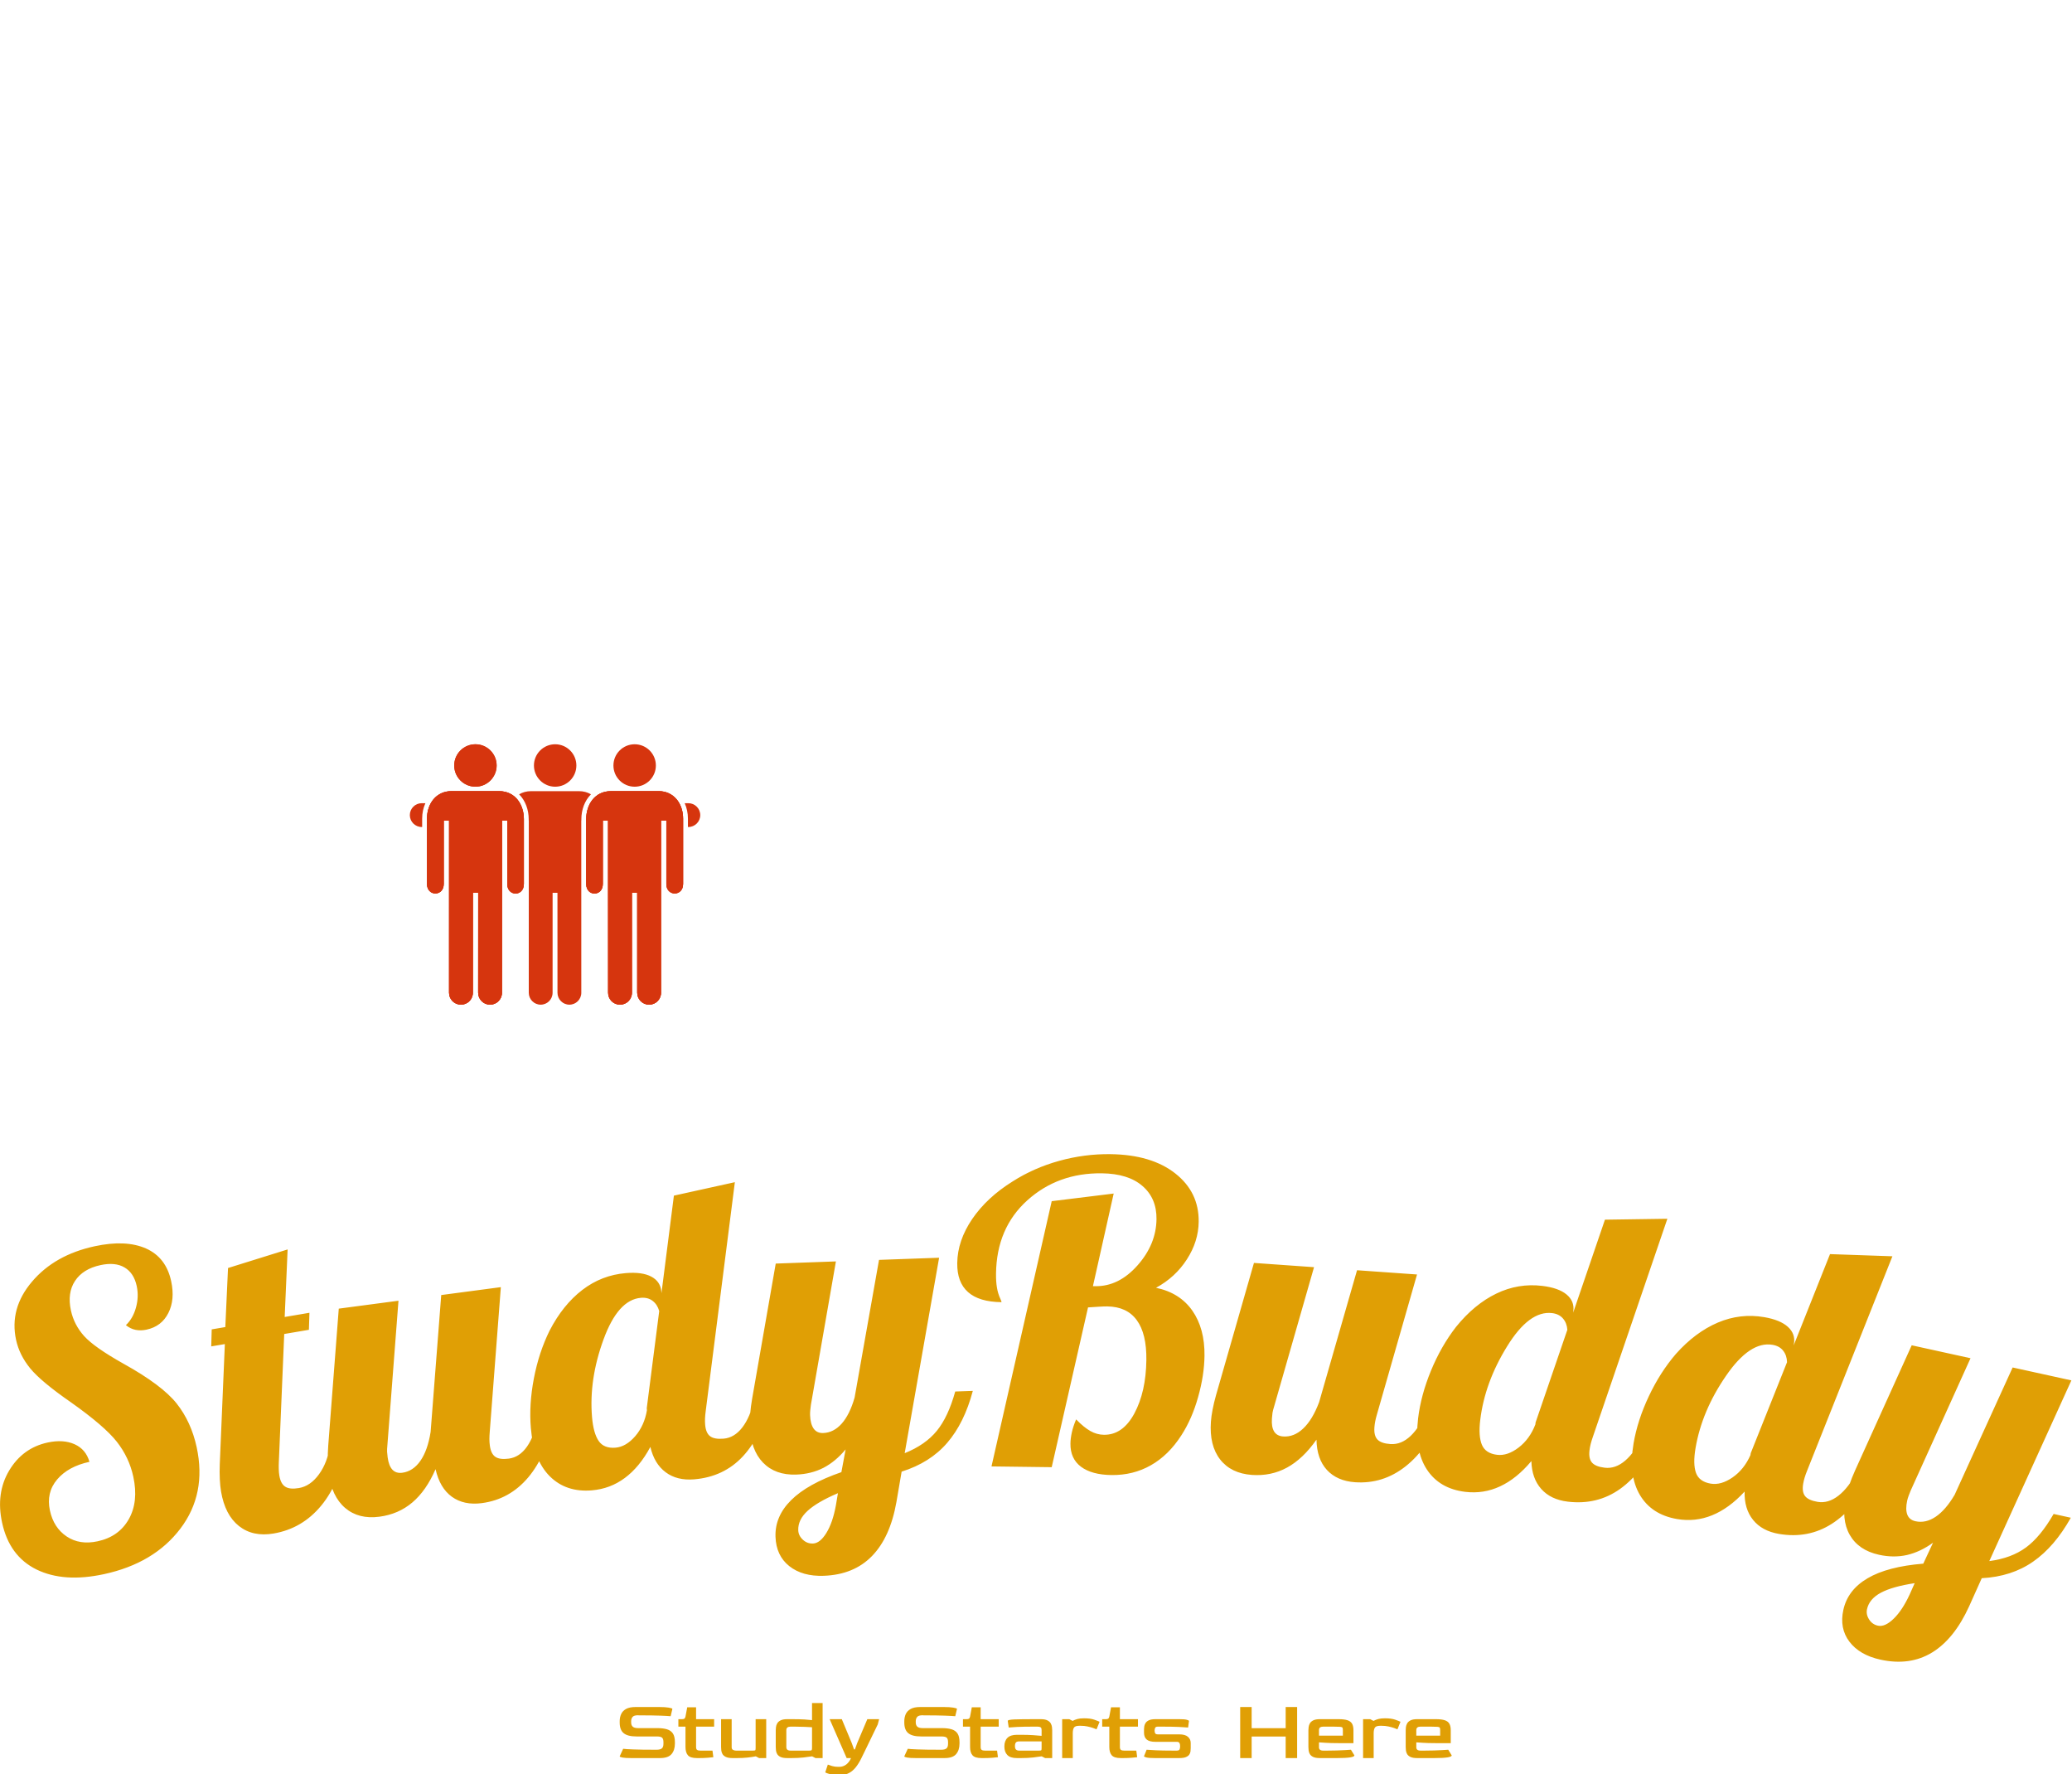 <svg xmlns="http://www.w3.org/2000/svg" version="1.1" xmlns:xlink="http://www.w3.org/1999/xlink" xmlns:svgjs="http://svgjs.dev/svgjs" width="1500" height="1284" viewBox="0 0 1500 1284"><g transform="matrix(1,0,0,1,-0.213,0.393)"><svg viewBox="0 0 382 327" data-background-color="#ffffff" preserveAspectRatio="xMidYMid meet" height="1284" width="1500" xmlns="http://www.w3.org/2000/svg" xmlns:xlink="http://www.w3.org/1999/xlink"><g id="tight-bounds" transform="matrix(1,0,0,1,0.054,-0.1)"><svg viewBox="0 0 381.891 327.2" height="327.2" width="381.891"><g><svg viewBox="0 0 395.52 338.877" height="327.2" width="381.891"><g transform="matrix(1,0,0,1,0,220.336)"><svg viewBox="0 0 395.52 118.541" height="118.541" width="395.52"><g id="textblocktransform"><svg viewBox="0 0 395.52 118.541" height="118.541" width="395.52" id="textblock"><g><svg viewBox="0 0 395.52 96.898" height="96.898" width="395.52"><g transform="matrix(1,0,0,1,0,0)"><svg width="395.52" viewBox="2.486 -38.42 250.737 61.428" height="96.898" data-palette-color="#e09f05"><path d="M4.428-15.942v0c-0.548-2.542 0.094-4.89 1.928-7.045 1.832-2.162 4.364-3.591 7.596-4.288v0c2.502-0.54 4.568-0.45 6.197 0.269 1.622 0.721 2.639 2.039 3.052 3.955v0c0.321 1.486 0.208 2.768-0.336 3.848-0.543 1.086-1.424 1.76-2.643 2.022v0.001c-0.463 0.1-0.901 0.109-1.314 0.027-0.42-0.08-0.815-0.271-1.187-0.572v0c0.572-0.539 0.979-1.248 1.219-2.125 0.246-0.885 0.276-1.754 0.092-2.608v0c-0.228-1.056-0.72-1.805-1.477-2.249-0.751-0.445-1.719-0.54-2.905-0.284v0c-1.421 0.306-2.449 0.944-3.086 1.914-0.638 0.963-0.804 2.155-0.497 3.575v0c0.249 1.153 0.782 2.188 1.6 3.102 0.823 0.907 2.41 2.021 4.761 3.341v0c3.099 1.719 5.241 3.319 6.427 4.803 1.181 1.491 1.992 3.26 2.434 5.306v0c0.811 3.76 0.155 7.042-1.968 9.847-2.123 2.804-5.211 4.643-9.265 5.517v0c-3.232 0.697-5.95 0.509-8.152-0.564-2.197-1.081-3.588-2.974-4.171-5.678v0c-0.513-2.379-0.226-4.48 0.86-6.303 1.093-1.825 2.647-2.954 4.66-3.389v0c1.251-0.27 2.337-0.201 3.257 0.208 0.914 0.41 1.513 1.119 1.8 2.129v0c-1.714 0.37-3.017 1.08-3.909 2.132-0.897 1.06-1.189 2.313-0.877 3.759v0c0.299 1.388 0.976 2.436 2.029 3.143 1.045 0.702 2.294 0.896 3.747 0.583v0c1.714-0.37 2.971-1.261 3.771-2.675 0.8-1.414 0.983-3.128 0.548-5.141v0c-0.335-1.551-1-2.962-1.998-4.234-0.996-1.265-2.842-2.852-5.538-4.759v0c-2.43-1.685-4.081-3.062-4.952-4.129-0.873-1.073-1.44-2.22-1.703-3.438zM28.054-15.155l0.056-2.058 1.647-0.28 0.328-7.146 7.215-2.249-0.356 8.175 2.997-0.509-0.066 2.06-2.987 0.507-0.652 15.518c-0.014 0.314-0.017 0.598-0.007 0.853 0.003 0.256 0.027 0.516 0.071 0.779v0c0.113 0.664 0.354 1.11 0.725 1.338 0.363 0.229 0.91 0.282 1.639 0.158v0c0.933-0.158 1.745-0.716 2.435-1.671 0.696-0.957 1.135-2.117 1.316-3.48v0l2.09-0.355c-0.55 3.211-1.59 5.747-3.12 7.61-1.535 1.87-3.466 3.003-5.793 3.398v0c-1.663 0.282-3.056-0.019-4.18-0.903-1.125-0.891-1.848-2.283-2.17-4.176v0c-0.074-0.434-0.124-0.929-0.151-1.486-0.028-0.563-0.03-1.172-0.005-1.824v0l0.615-14.538zM51.18 0.138v0c0.872-0.116 1.602-0.596 2.19-1.44 0.588-0.838 1.002-2.006 1.24-3.503v0l1.284-16.563 7.217-0.957-1.346 17.539c-0.026 0.313-0.039 0.597-0.039 0.853 0 0.256 0.018 0.515 0.053 0.779v0c0.089 0.667 0.31 1.122 0.665 1.365 0.355 0.242 0.899 0.315 1.633 0.217v0c0.872-0.116 1.608-0.603 2.207-1.463 0.605-0.867 1.029-2.03 1.273-3.487v0l2.111-0.28c-0.662 3.222-1.743 5.722-3.242 7.501-1.499 1.779-3.372 2.818-5.619 3.116v0c-1.434 0.19-2.642-0.067-3.623-0.771-0.974-0.705-1.633-1.818-1.976-3.339v0c-0.752 1.734-1.687 3.075-2.805 4.024-1.118 0.949-2.447 1.525-3.988 1.729v0c-1.672 0.222-3.054-0.13-4.144-1.054-1.092-0.931-1.764-2.348-2.017-4.252v0c-0.058-0.436-0.09-0.933-0.096-1.49-0.008-0.564 0.013-1.172 0.06-1.824v0l1.274-16.561 7.227-0.959-1.346 17.54c-0.03 0.28-0.041 0.527-0.033 0.74 0.016 0.22 0.039 0.449 0.071 0.687v0c0.089 0.667 0.278 1.16 0.569 1.478 0.298 0.317 0.698 0.442 1.2 0.375zM74.147-6.614v0c0.109 1.309 0.377 2.277 0.804 2.904 0.426 0.62 1.108 0.891 2.044 0.813v0c0.844-0.07 1.638-0.534 2.383-1.393 0.738-0.858 1.209-1.904 1.414-3.138v0l-0.02-0.249 1.509-11.756c-0.151-0.529-0.416-0.939-0.795-1.228-0.379-0.296-0.855-0.421-1.426-0.373v0c-1.847 0.154-3.356 1.838-4.526 5.053-1.177 3.215-1.64 6.338-1.387 9.367zM82.536-21.792v0l0.017 0.199 1.505-11.806 7.38-1.628-3.531 27.719c-0.041 0.311-0.068 0.594-0.08 0.849-0.012 0.255-0.007 0.516 0.015 0.782v0c0.056 0.671 0.255 1.136 0.598 1.395 0.343 0.259 0.886 0.358 1.63 0.296v0c0.87-0.072 1.625-0.523 2.266-1.353 0.646-0.837 1.13-1.977 1.451-3.422v0l2.112-0.176c-0.794 3.077-1.958 5.441-3.493 7.094-1.541 1.654-3.505 2.58-5.89 2.779v0c-1.382 0.115-2.533-0.17-3.453-0.857-0.92-0.686-1.537-1.708-1.851-3.066v0c-0.881 1.632-1.914 2.885-3.098 3.76-1.178 0.874-2.508 1.373-3.99 1.496v0c-2.079 0.173-3.776-0.395-5.089-1.703-1.314-1.315-2.079-3.269-2.294-5.86v0c-0.157-1.88-0.035-3.87 0.366-5.971 0.4-2.1 1.035-4.033 1.905-5.798v0c1.077-2.083 2.399-3.725 3.965-4.926 1.56-1.194 3.313-1.871 5.259-2.034v0c1.315-0.11 2.344 0.032 3.086 0.425 0.742 0.393 1.147 0.995 1.214 1.806zM102.132-4.669v0c0.846-0.03 1.593-0.411 2.241-1.141 0.648-0.73 1.167-1.78 1.559-3.148v0l2.956-16.666 7.275-0.26-4.167 23.654c1.664-0.667 2.959-1.567 3.886-2.701 0.92-1.127 1.664-2.715 2.231-4.763v0l2.129-0.076c-0.688 2.593-1.72 4.688-3.098 6.285-1.377 1.604-3.217 2.767-5.519 3.489v0l-0.629 3.675c-0.505 2.853-1.491 5.033-2.958 6.54-1.467 1.507-3.413 2.303-5.838 2.39v0c-1.719 0.061-3.11-0.329-4.175-1.171-1.057-0.843-1.613-2.024-1.667-3.543v0c-0.059-1.652 0.572-3.132 1.892-4.44 1.321-1.315 3.348-2.445 6.083-3.39v0l0.512-2.75c-0.812 0.976-1.706 1.719-2.682 2.227-0.983 0.502-2.08 0.775-3.293 0.818v0c-1.686 0.06-3.027-0.422-4.024-1.447-0.998-1.032-1.531-2.507-1.6-4.425v0c-0.016-0.44 0-0.937 0.047-1.493 0.047-0.562 0.125-1.165 0.236-1.81v0l2.857-16.362 7.285-0.261-3.023 17.329c-0.026 0.201-0.052 0.412-0.077 0.634-0.025 0.221-0.034 0.435-0.027 0.641v0c0.025 0.706 0.168 1.248 0.428 1.626 0.267 0.377 0.654 0.557 1.16 0.539zM103.666 4.091l0.248-1.479c-1.662 0.707-2.885 1.417-3.667 2.132-0.788 0.722-1.167 1.506-1.136 2.352v0c0.015 0.433 0.199 0.813 0.551 1.141 0.345 0.328 0.754 0.483 1.227 0.467v0c0.573-0.02 1.115-0.447 1.626-1.279 0.511-0.825 0.895-1.937 1.151-3.334zM134.189-19.871l-4.397 19.336-7.289-0.093 7.29-32.1 7.502-0.924-2.513 11.208 0.3 0.004c1.887 0.024 3.584-0.814 5.093-2.515 1.508-1.701 2.276-3.565 2.301-5.591v0c0.022-1.687-0.545-3.027-1.699-4.022-1.147-0.995-2.784-1.506-4.91-1.533v0c-3.546-0.045-6.557 1.046-9.033 3.275-2.475 2.235-3.737 5.189-3.783 8.863v0c-0.008 0.647 0.028 1.204 0.108 1.671 0.074 0.474 0.211 0.933 0.413 1.376v0c0.065 0.134 0.104 0.228 0.116 0.281 0.019 0.054 0.029 0.097 0.029 0.13v0c-1.82-0.023-3.171-0.43-4.055-1.221-0.89-0.785-1.325-1.954-1.306-3.507v0c0.023-1.82 0.629-3.602 1.819-5.348 1.189-1.738 2.818-3.251 4.888-4.538v0c1.707-1.092 3.585-1.921 5.632-2.488 2.047-0.567 4.118-0.838 6.211-0.811v0c3.306 0.042 5.92 0.819 7.841 2.331 1.921 1.511 2.866 3.464 2.836 5.856v0c-0.02 1.587-0.496 3.101-1.428 4.542-0.925 1.442-2.17 2.589-3.735 3.443v0c1.915 0.398 3.38 1.32 4.395 2.766 1.008 1.446 1.498 3.266 1.471 5.459v0c-0.02 1.587-0.278 3.253-0.774 5.001-0.489 1.754-1.166 3.299-2.029 4.634v0c-1.034 1.607-2.266 2.815-3.697 3.624-1.424 0.809-3.012 1.202-4.765 1.179v0c-1.587-0.02-2.816-0.356-3.688-1.007-0.865-0.651-1.29-1.587-1.274-2.807v0c0.005-0.4 0.061-0.846 0.167-1.338 0.106-0.485 0.28-1.013 0.52-1.583v0c0.632 0.648 1.209 1.119 1.732 1.412 0.516 0.293 1.061 0.444 1.635 0.451v0c1.52 0.019 2.748-0.842 3.683-2.583 0.936-1.742 1.42-3.896 1.453-6.462v0c0.027-2.126-0.359-3.735-1.159-4.825-0.793-1.09-1.982-1.645-3.569-1.666v0c-0.24-0.003-0.587 0.009-1.041 0.037-0.454 0.028-0.884 0.055-1.291 0.083zM157.809-4.253v0c0.878 0.062 1.689-0.261 2.434-0.97 0.745-0.702 1.385-1.763 1.92-3.183v0l4.59-15.965 7.261 0.514-4.846 16.91c-0.088 0.301-0.158 0.577-0.209 0.827-0.051 0.25-0.086 0.509-0.105 0.775v0c-0.048 0.672 0.078 1.162 0.377 1.47 0.299 0.309 0.817 0.489 1.555 0.541v0c0.878 0.062 1.696-0.267 2.456-0.989 0.767-0.728 1.416-1.781 1.948-3.16v0l2.125 0.151c-1.297 3.023-2.858 5.255-4.685 6.695-1.826 1.441-3.87 2.082-6.131 1.922v0c-1.443-0.102-2.574-0.597-3.393-1.484-0.813-0.886-1.234-2.109-1.264-3.668v0c-1.085 1.547-2.271 2.673-3.558 3.377-1.286 0.704-2.704 1.001-4.254 0.892v0c-1.682-0.119-2.965-0.741-3.847-1.867-0.882-1.132-1.256-2.655-1.12-4.57v0c0.031-0.439 0.099-0.932 0.205-1.48 0.106-0.554 0.248-1.145 0.426-1.774v0l4.58-15.966 7.272 0.515-4.847 16.91c-0.086 0.268-0.146 0.508-0.181 0.719-0.029 0.219-0.052 0.447-0.069 0.686v0c-0.048 0.672 0.039 1.192 0.26 1.563 0.228 0.37 0.594 0.573 1.1 0.609zM181.665-6.246v0c-0.157 1.304-0.089 2.306 0.203 3.005 0.293 0.693 0.906 1.096 1.839 1.208v0c0.841 0.101 1.712-0.194 2.614-0.885 0.895-0.692 1.568-1.621 2.017-2.789v0l0.03-0.249 3.843-11.211c-0.042-0.549-0.219-1.003-0.531-1.363-0.312-0.366-0.752-0.584-1.322-0.653v0c-1.84-0.221-3.657 1.126-5.45 4.04-1.8 2.913-2.881 5.879-3.243 8.897zM192.936-19.427v0l-0.024 0.198 3.849-11.261 7.557-0.11-9.035 26.441c-0.103 0.297-0.186 0.569-0.249 0.816-0.063 0.248-0.111 0.504-0.143 0.769v0c-0.08 0.669 0.021 1.164 0.305 1.487 0.284 0.323 0.796 0.529 1.537 0.617v0c0.867 0.104 1.698-0.186 2.492-0.869 0.801-0.689 1.504-1.71 2.11-3.06v0l2.104 0.252c-1.397 2.854-3.013 4.936-4.849 6.247-1.843 1.31-3.952 1.822-6.328 1.537v0c-1.377-0.165-2.447-0.676-3.21-1.534-0.763-0.857-1.162-1.983-1.196-3.376v0c-1.191 1.421-2.455 2.441-3.792 3.06-1.33 0.619-2.733 0.84-4.209 0.663v0c-2.072-0.249-3.619-1.146-4.642-2.693-1.022-1.553-1.378-3.62-1.069-6.201v0c0.225-1.873 0.745-3.798 1.56-5.775 0.815-1.977 1.826-3.742 3.033-5.297v0c1.475-1.824 3.099-3.167 4.874-4.027 1.768-0.855 3.622-1.167 5.561-0.934v0c1.311 0.157 2.29 0.503 2.938 1.037 0.648 0.534 0.923 1.205 0.826 2.013zM207.729-2.854v0c-0.221 1.295-0.203 2.299 0.055 3.012 0.258 0.707 0.851 1.139 1.777 1.297v0c0.835 0.142 1.719-0.109 2.654-0.755 0.929-0.646 1.646-1.542 2.153-2.686v0l0.042-0.247 4.393-11.008c-0.014-0.55-0.169-1.013-0.464-1.387-0.293-0.381-0.723-0.62-1.288-0.717v0c-1.827-0.312-3.708 0.943-5.643 3.765-1.942 2.82-3.168 5.729-3.679 8.726zM219.638-15.462v0l-0.034 0.197 4.402-11.057 7.553 0.263-10.331 25.963c-0.117 0.291-0.214 0.559-0.289 0.803-0.075 0.244-0.136 0.498-0.181 0.76v0c-0.113 0.664-0.036 1.164 0.231 1.5 0.267 0.336 0.769 0.567 1.505 0.693v0c0.861 0.147 1.705-0.102 2.531-0.745 0.834-0.649 1.587-1.633 2.259-2.952v0l2.09 0.356c-1.536 2.781-3.253 4.781-5.152 6-1.905 1.217-4.037 1.624-6.397 1.222v0c-1.367-0.233-2.41-0.797-3.13-1.691-0.72-0.894-1.063-2.038-1.028-3.431v0c-1.26 1.361-2.573 2.317-3.938 2.869-1.359 0.553-2.771 0.704-4.237 0.454v0c-2.057-0.351-3.558-1.324-4.503-2.919-0.944-1.602-1.198-3.684-0.761-6.246v0c0.317-1.86 0.931-3.757 1.843-5.692 0.911-1.934 2.008-3.648 3.291-5.14v0c1.563-1.749 3.252-3.009 5.068-3.781 1.808-0.767 3.675-0.986 5.6-0.658v0c1.301 0.222 2.262 0.616 2.882 1.181 0.62 0.566 0.862 1.249 0.726 2.051zM234.346 6.006v0c0.827 0.182 1.645 0 2.454-0.546 0.809-0.546 1.574-1.432 2.294-2.659v0l7.019-15.403 7.11 1.562-9.934 21.868c1.778-0.231 3.256-0.779 4.437-1.647 1.172-0.862 2.288-2.214 3.348-4.056v0l2.081 0.458c-1.313 2.34-2.835 4.111-4.567 5.313-1.733 1.21-3.805 1.877-6.214 2.004v0l-1.526 3.401c-1.201 2.637-2.699 4.502-4.495 5.596-1.796 1.093-3.88 1.38-6.25 0.859v0c-1.68-0.369-2.93-1.094-3.751-2.175-0.814-1.08-1.058-2.362-0.732-3.847v0c0.355-1.615 1.335-2.891 2.94-3.828 1.607-0.944 3.852-1.532 6.736-1.766v0l1.182-2.536c-1.03 0.743-2.081 1.239-3.153 1.489-1.077 0.241-2.208 0.232-3.393-0.029v0c-1.647-0.362-2.826-1.164-3.536-2.405-0.709-1.248-0.857-2.809-0.445-4.685v0c0.094-0.43 0.234-0.908 0.417-1.434 0.185-0.533 0.412-1.097 0.679-1.693v0l6.847-15.134 7.12 1.565-7.248 16.028c-0.075 0.188-0.153 0.386-0.233 0.594-0.08 0.208-0.142 0.413-0.186 0.614v0c-0.152 0.69-0.148 1.251 0.01 1.681 0.164 0.432 0.494 0.702 0.989 0.811zM233.647 14.873l0.608-1.371c-1.786 0.27-3.147 0.653-4.082 1.15-0.943 0.503-1.506 1.167-1.687 1.995v0c-0.093 0.423-0.01 0.837 0.249 1.242 0.253 0.404 0.61 0.656 1.073 0.758v0c0.56 0.123 1.191-0.155 1.892-0.833 0.701-0.672 1.349-1.652 1.947-2.941z" opacity="1" transform="matrix(1,0,0,1,0,0)" fill="#e09f05" class="wordmark-text-0" data-fill-palette-color="primary" id="text-0"></path></svg></g></svg></g><g transform="matrix(1,0,0,1,118.32,104.785)"><svg viewBox="0 0 158.88 13.757" height="13.757" width="158.88"><g transform="matrix(1,0,0,1,0,0)"><svg width="158.88" viewBox="3 -31.7 479.26 41.5" height="13.757" data-palette-color="#e09f05"><path d="M26.2 0L9.6 0Q6.2 0 4.6-0.3 3-0.6 3-1L3-1 5-5.35Q6.15-5.15 10.73-4.98 15.3-4.8 23.3-4.8L23.3-4.8 24.25-4.8Q26.4-4.8 27.3-5.58 28.2-6.35 28.2-8.2L28.2-8.2 28.2-9.2Q28.2-10.95 27.48-11.7 26.75-12.45 24.25-12.45L24.25-12.45 12.65-12.45Q7.6-12.45 5.3-14.33 3-16.2 3-20.45L3-20.45 3-21.25Q3-23.45 3.83-25.3 4.65-27.15 6.65-28.28 8.65-29.4 12.15-29.4L12.15-29.4 25.75-29.4Q29.15-29.4 31.25-29.05 33.35-28.7 33.35-28.3L33.35-28.3 32.35-24.1Q31.05-24.25 26.45-24.43 21.85-24.6 14.1-24.6L14.1-24.6 13.55-24.65Q11.25-24.65 10.45-23.73 9.65-22.8 9.6-21.4L9.6-21.4 9.6-20.55Q9.6-18.9 10.53-18.07 11.45-17.25 13.6-17.25L13.6-17.25 24.7-17.25Q27.9-17.25 30.15-16.6 32.4-15.95 33.6-14.23 34.8-12.5 34.8-9.15L34.8-9.15 34.8-8.35Q34.8-4.6 32.88-2.3 30.95 0 26.2 0L26.2 0ZM49.05 0L47.5 0Q43.7 0 42.3-1.6 40.9-3.2 40.9-6.4L40.9-6.4 40.9-18.1 36.8-18.1 36.8-22.4 38.9-22.4Q39.85-22.4 40.27-22.7 40.7-23 40.9-23.9L40.9-23.9 41.9-29.25 47-29.25 47-22.4 57.4-22.4 57.4-18.1 47-18.1 47-6.35Q47-5.1 47.6-4.7 48.2-4.3 49.4-4.3L49.4-4.3 56.45-4.3 56.95-0.5Q55.9-0.35 53.75-0.18 51.6 0 49.05 0L49.05 0ZM70.55 0L68 0Q65.55 0 64.17-0.65 62.8-1.3 62.22-2.3 61.65-3.3 61.52-4.4 61.4-5.5 61.4-6.4L61.4-6.4 61.4-22.4 67.5-22.4 67.5-6.3Q67.45-5.2 68.22-4.75 69-4.3 69.9-4.3L69.9-4.3 79.8-4.3Q80.9-4.3 81.1-4.5 81.3-4.7 81.3-5.8L81.3-5.8 81.3-22.4 87.4-22.4 87.4 0 83.3 0 81.4-1Q79.4-0.6 76.67-0.3 73.95 0 70.55 0L70.55 0ZM101.99 0L99.49 0Q96.99 0 95.64-0.65 94.29-1.3 93.72-2.3 93.14-3.3 93.02-4.4 92.89-5.5 92.89-6.4L92.89-6.4 92.89-16Q92.89-16.75 93.02-17.82 93.14-18.9 93.72-19.95 94.29-21 95.67-21.7 97.04-22.4 99.49-22.4L99.49-22.4 102.04-22.4Q106.64-22.4 109.47-22.23 112.29-22.05 113.79-21.85L113.79-21.85 113.79-31.7 119.89-31.7 119.89 0 115.79 0 113.84-1Q111.74-0.65 108.79-0.33 105.84 0 101.99 0L101.99 0ZM101.39-4.3L101.39-4.3 112.24-4.3Q113.29-4.3 113.54-4.55 113.79-4.8 113.79-5.8L113.79-5.8 113.79-17.75Q112.09-17.85 109.49-17.98 106.89-18.1 103.94-18.1L103.94-18.1 101.39-18.1Q98.99-18.1 98.99-16.1L98.99-16.1 98.99-6.3Q98.99-4.3 101.39-4.3ZM129.84 9.8L128.49 9.8Q126.09 9.8 124.09 9.25 122.09 8.7 121.39 8.25L121.39 8.25 122.89 3.75Q123.74 4.1 125.32 4.58 126.89 5.05 128.89 5.05L128.89 5.05 129.44 5.05Q131.74 5.05 133.52 3.68 135.29 2.3 136.24 0L136.24 0 133.74 0 123.94-22.4 130.94-22.4 136.69-8.6 137.99-5 138.49-5 139.79-8.6 145.64-22.4 152.44-22.4 151.64-19.35Q150.69-17.4 149.47-14.88 148.24-12.35 146.94-9.65 145.64-6.95 144.42-4.45 143.19-1.95 142.24 0L142.24 0Q140.79 3 139.07 5.2 137.34 7.4 135.12 8.6 132.89 9.8 129.84 9.8L129.84 9.8ZM190.14 0L173.54 0Q170.14 0 168.54-0.3 166.94-0.6 166.94-1L166.94-1 168.94-5.35Q170.09-5.15 174.66-4.98 179.24-4.8 187.24-4.8L187.24-4.8 188.19-4.8Q190.34-4.8 191.24-5.58 192.14-6.35 192.14-8.2L192.14-8.2 192.14-9.2Q192.14-10.95 191.41-11.7 190.69-12.45 188.19-12.45L188.19-12.45 176.59-12.45Q171.54-12.45 169.24-14.33 166.94-16.2 166.94-20.45L166.94-20.45 166.94-21.25Q166.94-23.45 167.76-25.3 168.59-27.15 170.59-28.28 172.59-29.4 176.09-29.4L176.09-29.4 189.69-29.4Q193.09-29.4 195.19-29.05 197.29-28.7 197.29-28.3L197.29-28.3 196.29-24.1Q194.99-24.25 190.39-24.43 185.79-24.6 178.04-24.6L178.04-24.6 177.49-24.65Q175.19-24.65 174.39-23.73 173.59-22.8 173.54-21.4L173.54-21.4 173.54-20.55Q173.54-18.9 174.46-18.07 175.39-17.25 177.54-17.25L177.54-17.25 188.64-17.25Q191.84-17.25 194.09-16.6 196.34-15.95 197.54-14.23 198.74-12.5 198.74-9.15L198.74-9.15 198.74-8.35Q198.74-4.6 196.81-2.3 194.89 0 190.14 0L190.14 0ZM212.98 0L211.43 0Q207.63 0 206.23-1.6 204.83-3.2 204.83-6.4L204.83-6.4 204.83-18.1 200.73-18.1 200.73-22.4 202.83-22.4Q203.78-22.4 204.21-22.7 204.63-23 204.83-23.9L204.83-23.9 205.83-29.25 210.93-29.25 210.93-22.4 221.33-22.4 221.33-18.1 210.93-18.1 210.93-6.35Q210.93-5.1 211.53-4.7 212.13-4.3 213.33-4.3L213.33-4.3 220.38-4.3 220.88-0.5Q219.83-0.35 217.68-0.18 215.53 0 212.98 0L212.98 0ZM234.28 0L231.78 0Q227.98 0 226.28-1.78 224.58-3.55 224.58-6.65L224.58-6.65Q224.58-9.9 226.36-11.65 228.13-13.4 231.78-13.4L231.78-13.4 234.33-13.4Q238.08-13.4 241.08-13.2 244.08-13 246.03-12.8L246.03-12.8 246.03-16.1Q246.03-16.55 245.93-17.03 245.83-17.5 245.33-17.8 244.83-18.1 243.63-18.1L243.63-18.1 241.13-18.1Q235.68-18.1 232.03-17.93 228.38-17.75 227.08-17.6L227.08-17.6 226.53-21.4Q226.53-22.1 230.33-22.25 234.13-22.4 243.03-22.4L243.03-22.4 245.53-22.4Q248.03-22.4 249.38-21.7 250.73-21 251.31-19.95 251.88-18.9 252.01-17.82 252.13-16.75 252.13-16L252.13-16 252.13 0 248.03 0 246.08-1Q243.98-0.65 241.03-0.33 238.08 0 234.28 0L234.28 0ZM233.08-4.3L233.08-4.3 244.53-4.3Q245.63-4.3 245.83-4.5 246.03-4.7 246.03-5.75L246.03-5.75 246.03-9.6 233.08-9.6Q231.73-9.6 231.21-8.95 230.68-8.3 230.68-6.9L230.68-6.9Q230.68-5.5 231.28-4.9 231.88-4.3 233.08-4.3ZM263.98 0L257.88 0 257.88-22.4 261.98-22.4 263.88-21.4Q265.18-22.1 266.68-22.5 268.18-22.9 270.48-22.9L270.48-22.9Q274.13-22.9 276.4-22.1 278.68-21.3 279.43-20.9L279.43-20.9 277.68-16.55Q277.08-16.85 275.7-17.32 274.33-17.8 272.48-18.2 270.63-18.6 268.43-18.6L268.43-18.6 267.88-18.6Q265.48-18.6 264.75-17.65 264.03-16.7 263.98-14.5L263.98-14.5 263.98 0ZM293.18 0L291.63 0Q287.83 0 286.43-1.6 285.03-3.2 285.03-6.4L285.03-6.4 285.03-18.1 280.93-18.1 280.93-22.4 283.03-22.4Q283.98-22.4 284.4-22.7 284.83-23 285.03-23.9L285.03-23.9 286.03-29.25 291.13-29.25 291.13-22.4 301.53-22.4 301.53-18.1 291.13-18.1 291.13-6.35Q291.13-5.1 291.73-4.7 292.33-4.3 293.53-4.3L293.53-4.3 300.58-4.3 301.08-0.5Q300.03-0.35 297.88-0.18 295.73 0 293.18 0L293.18 0ZM325.32 0L311.17 0Q307.82 0 306.42-0.35 305.02-0.7 305.02-1.05L305.02-1.05 306.52-4.8Q307.97-4.65 311.85-4.48 315.72-4.3 321.42-4.3L321.42-4.3 323.92-4.3Q325.17-4.3 325.5-4.98 325.82-5.65 325.82-6.8L325.82-6.8Q325.82-7.95 325.45-8.65 325.07-9.35 323.92-9.35L323.92-9.35 311.62-9.35Q308.12-9.35 306.57-10.68 305.02-12 305.02-14.65L305.02-14.65 305.02-16.65Q305.02-17.35 305.17-18.3 305.32-19.25 305.92-20.2 306.52-21.15 307.87-21.78 309.22-22.4 311.62-22.4L311.62-22.4 325.42-22.4Q328.42-22.4 329.67-22.05 330.92-21.7 330.92-21.35L330.92-21.35 330.42-17.6Q328.97-17.75 325.07-17.93 321.17-18.1 315.52-18.1L315.52-18.1 313.02-18.1Q311.77-18.1 311.45-17.43 311.12-16.75 311.12-15.85L311.12-15.85Q311.12-14.9 311.45-14.28 311.77-13.65 313.02-13.65L313.02-13.65 325.32-13.65Q328.72-13.65 330.32-12.25 331.92-10.85 331.92-8.7L331.92-8.7 331.92-5.75Q331.92-4.85 331.8-3.85 331.67-2.85 331.07-1.98 330.47-1.1 329.12-0.55 327.77 0 325.32 0L325.32 0ZM367.02 0L360.42 0 360.42-29.4 367.02-29.4 367.02-17.2 386.62-17.2 386.62-29.4 393.22-29.4 393.22 0 386.62 0 386.62-12.4 367.02-12.4 367.02 0ZM416.36 0L406.31 0Q403.81 0 402.46-0.65 401.11-1.3 400.54-2.3 399.96-3.3 399.84-4.4 399.71-5.5 399.71-6.4L399.71-6.4 399.71-16Q399.71-16.75 399.84-17.82 399.96-18.9 400.54-19.95 401.11-21 402.49-21.7 403.86-22.4 406.31-22.4L406.31-22.4 417.06-22.4Q420.36-22.4 422.24-21.78 424.11-21.15 424.89-19.75 425.66-18.35 425.66-16L425.66-16 425.66-8.6 416.91-8.6Q412.41-8.6 409.59-8.8 406.76-9 405.81-9.05L405.81-9.05 405.81-6.3Q405.76-4.3 408.21-4.3L408.21-4.3 410.76-4.3Q413.46-4.3 416.04-4.38 418.61-4.45 420.76-4.58 422.91-4.7 424.21-4.8L424.21-4.8 426.21-1.55Q426.21 0 416.36 0L416.36 0ZM405.81-16.1L405.81-12.9 419.56-12.9 419.56-16.1Q419.56-17.1 419.34-17.5 419.11-17.9 418.01-18 416.91-18.1 414.26-18.1L414.26-18.1 408.21-18.1Q405.81-18.1 405.81-16.1L405.81-16.1ZM437.31 0L431.21 0 431.21-22.4 435.31-22.4 437.21-21.4Q438.51-22.1 440.01-22.5 441.51-22.9 443.81-22.9L443.81-22.9Q447.46-22.9 449.74-22.1 452.01-21.3 452.76-20.9L452.76-20.9 451.01-16.55Q450.41-16.85 449.04-17.32 447.66-17.8 445.81-18.2 443.96-18.6 441.76-18.6L441.76-18.6 441.21-18.6Q438.81-18.6 438.09-17.65 437.36-16.7 437.31-14.5L437.31-14.5 437.31 0ZM472.41 0L462.36 0Q459.86 0 458.51-0.65 457.16-1.3 456.58-2.3 456.01-3.3 455.88-4.4 455.76-5.5 455.76-6.4L455.76-6.4 455.76-16Q455.76-16.75 455.88-17.82 456.01-18.9 456.58-19.95 457.16-21 458.53-21.7 459.91-22.4 462.36-22.4L462.36-22.4 473.11-22.4Q476.41-22.4 478.28-21.78 480.16-21.15 480.93-19.75 481.71-18.35 481.71-16L481.71-16 481.71-8.6 472.96-8.6Q468.46-8.6 465.63-8.8 462.81-9 461.86-9.05L461.86-9.05 461.86-6.3Q461.81-4.3 464.26-4.3L464.26-4.3 466.81-4.3Q469.51-4.3 472.08-4.38 474.66-4.45 476.81-4.58 478.96-4.7 480.26-4.8L480.26-4.8 482.26-1.55Q482.26 0 472.41 0L472.41 0ZM461.86-16.1L461.86-12.9 475.61-12.9 475.61-16.1Q475.61-17.1 475.38-17.5 475.16-17.9 474.06-18 472.96-18.1 470.31-18.1L470.31-18.1 464.26-18.1Q461.86-18.1 461.86-16.1L461.86-16.1Z" opacity="1" transform="matrix(1,0,0,1,0,0)" fill="#e09f05" class="slogan-text-1" data-fill-palette-color="secondary" id="text-1"></path></svg></g></svg></g></svg></g></svg></g><g transform="matrix(1,0,0,1,78.252,0)"><svg viewBox="0 0 239.016 191.8" height="191.8" width="239.016"><g><svg xmlns="http://www.w3.org/2000/svg" xmlns:xlink="http://www.w3.org/1999/xlink" version="1.1" x="0" y="0" viewBox="-346 10.417 430.657 345.584" enable-background="new -346 256 100 100" xml:space="preserve" width="239.016" height="191.8" class="icon-icon-0" data-fill-palette-color="accent" id="icon-0"><g fill="#d6350e" data-fill-palette-color="accent"><circle cx="-296.002" cy="273.726" r="7.3" fill="#d6350e" data-fill-palette-color="accent"></circle><circle cx="-268.652" cy="273.726" r="7.3" fill="#d6350e" data-fill-palette-color="accent"></circle><path d="M-341.76 292.038c0-1.976 0.4-3.782 1.118-5.342h-1.262c-2.261 0-4.096 1.833-4.096 4.096s1.835 4.099 4.096 4.099h0.144V292.038z" fill="#d6350e" data-fill-palette-color="accent"></path><circle cx="-323.432" cy="273.726" r="7.3" fill="#d6350e" data-fill-palette-color="accent"></circle></g><g fill="#d6350e" data-fill-palette-color="accent"><path d="M-332.508 351.904c0 2.26 1.835 4.096 4.098 4.096 2.265 0 4.099-1.836 4.099-4.096l0.004-34.378h1.824l-0.012 34.378c0 2.26 1.835 4.096 4.099 4.096 2.262 0 4.096-1.836 4.096-4.096l0.018-59.268h1.799v21.841c0 4.393 5.731 4.393 5.719 0V292.17c0-4.855-2.854-9.612-8.533-9.612l-16.383-0.006c-5.175 0-8.418 4.22-8.418 9.485v22.44c0 4.362 5.764 4.362 5.764 0v-21.841h1.835L-332.508 351.904z" fill="#d6350e" data-fill-palette-color="accent"></path><circle cx="-323.432" cy="273.726" r="7.3" fill="#d6350e" data-fill-palette-color="accent"></circle><path d="M-332.508 351.904c0 2.26 1.835 4.096 4.098 4.096 2.265 0 4.099-1.836 4.099-4.096l0.004-34.378h1.824l-0.012 34.378c0 2.26 1.835 4.096 4.099 4.096 2.262 0 4.096-1.836 4.096-4.096l0.018-59.268h1.799v21.841c0 4.393 5.731 4.393 5.719 0V292.17c0-4.855-2.854-9.612-8.533-9.612l-16.383-0.006c-5.175 0-8.418 4.22-8.418 9.485v22.44c0 4.362 5.764 4.362 5.764 0v-21.841h1.835L-332.508 351.904z" fill="#d6350e" data-fill-palette-color="accent"></path><path d="M-332.508 351.904c0 2.26 1.835 4.096 4.098 4.096 2.265 0 4.099-1.836 4.099-4.096l0.004-34.378h1.824l-0.012 34.378c0 2.26 1.835 4.096 4.099 4.096 2.262 0 4.096-1.836 4.096-4.096l0.018-59.268h1.799v21.841c0 4.393 5.731 4.393 5.719 0V292.17c0-4.855-2.854-9.612-8.533-9.612l-16.383-0.006c-5.175 0-8.418 4.22-8.418 9.485v22.44c0 4.362 5.764 4.362 5.764 0v-21.841h1.835L-332.508 351.904z" fill="#d6350e" data-fill-palette-color="accent"></path><path d="M-250.323 292.038c0-1.976-0.398-3.782-1.118-5.342h1.263c2.261 0 4.097 1.833 4.097 4.096s-1.836 4.099-4.097 4.099h-0.145V292.038z" fill="#d6350e" data-fill-palette-color="accent"></path><path d="M-287.832 282.553l-8.209 0.003-8.21-0.003c-1.576 0-2.971 0.395-4.152 1.089 2.182 2.175 3.302 5.362 3.302 8.529v0.466h0.032l-0.009 59.268c0 2.26 1.836 4.096 4.096 4.096 2.267 0 4.099-1.836 4.099-4.096l0.006-34.378h0.835 0.835l0.006 34.378c0 2.26 1.832 4.096 4.099 4.096 2.261 0 4.097-1.836 4.097-4.096l-0.01-59.268h0.033v-0.466c0-3.167 1.121-6.354 3.302-8.529C-284.86 282.948-286.256 282.553-287.832 282.553z" fill="#d6350e" data-fill-palette-color="accent"></path><path d="M-259.574 351.904c0 2.26-1.836 4.096-4.1 4.096s-4.099-1.836-4.099-4.096l-0.003-34.378h-1.824l0.012 34.378c0 2.26-1.836 4.096-4.099 4.096-2.264 0-4.097-1.836-4.097-4.096l-0.018-59.268h-1.8v21.841c0 4.393-5.731 4.393-5.72 0V292.17c0-4.855 2.854-9.612 8.535-9.612l16.381-0.006c5.177 0 8.42 4.22 8.42 9.485v22.44c0 4.362-5.764 4.362-5.764 0v-21.841h-1.836L-259.574 351.904z" fill="#d6350e" data-fill-palette-color="accent"></path><path d="M-259.574 351.904c0 2.26-1.836 4.096-4.1 4.096s-4.099-1.836-4.099-4.096l-0.003-34.378h-1.824l0.012 34.378c0 2.26-1.836 4.096-4.099 4.096-2.264 0-4.097-1.836-4.097-4.096l-0.018-59.268h-1.8v21.841c0 4.393-5.731 4.393-5.72 0V292.17c0-4.855 2.854-9.612 8.535-9.612l16.381-0.006c5.177 0 8.42 4.22 8.42 9.485v22.44c0 4.362-5.764 4.362-5.764 0v-21.841h-1.836L-259.574 351.904z" fill="#d6350e" data-fill-palette-color="accent"></path><path d="M-259.574 351.904c0 2.26-1.836 4.096-4.1 4.096s-4.099-1.836-4.099-4.096l-0.003-34.378h-1.824l0.012 34.378c0 2.26-1.836 4.096-4.099 4.096-2.264 0-4.097-1.836-4.097-4.096l-0.018-59.268h-1.8v21.841c0 4.393-5.731 4.393-5.72 0V292.17c0-4.855 2.854-9.612 8.535-9.612l16.381-0.006c5.177 0 8.42 4.22 8.42 9.485v22.44c0 4.362-5.764 4.362-5.764 0v-21.841h-1.836L-259.574 351.904z" fill="#d6350e" data-fill-palette-color="accent"></path></g></svg></g></svg></g><g></g></svg></g><defs></defs></svg><rect width="381.891" height="327.2" fill="none" stroke="none" visibility="hidden"></rect></g></svg></g></svg>
